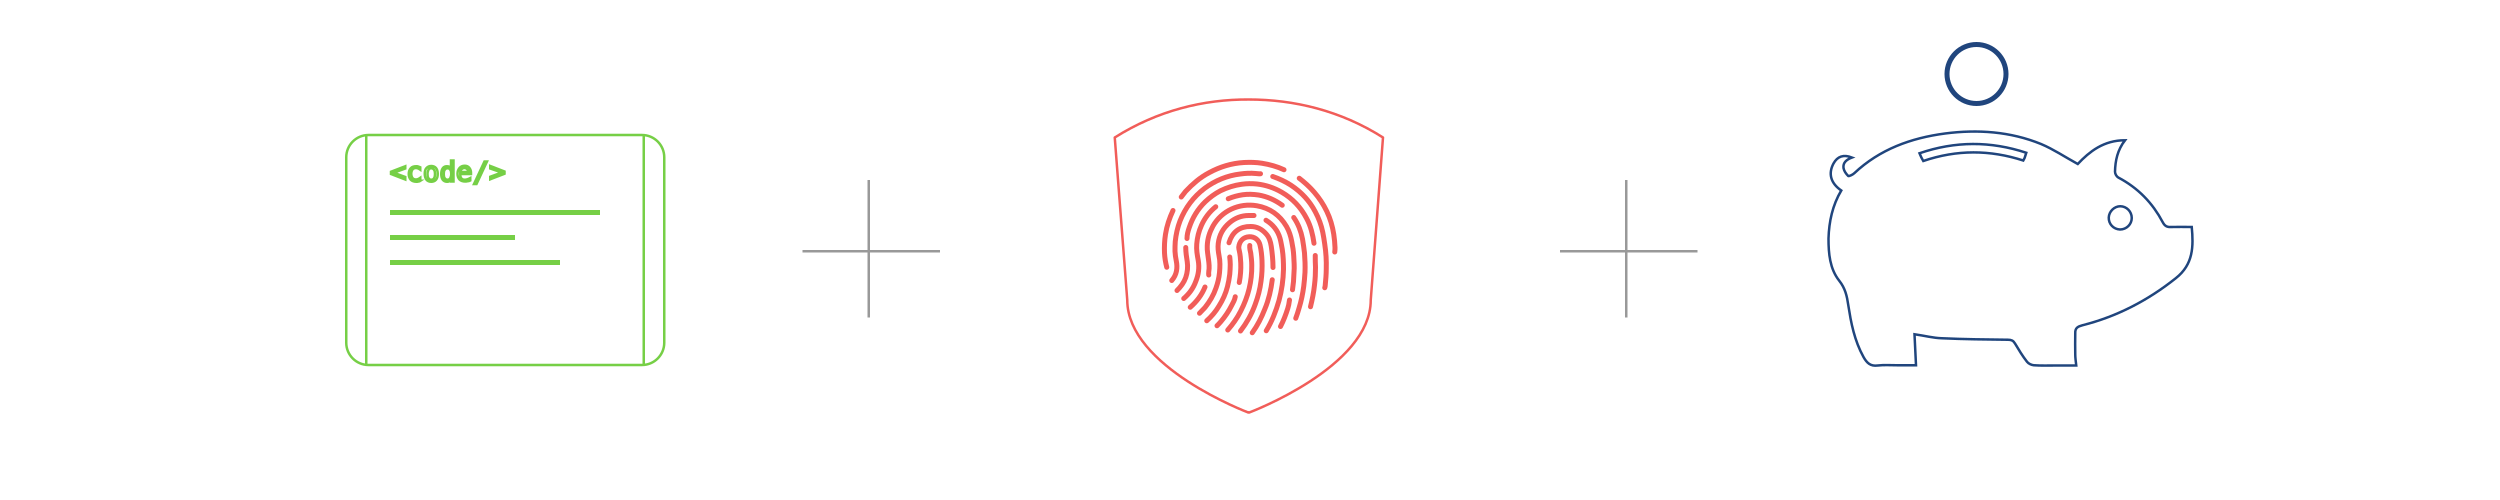 <svg version="1.1" xmlns="http://www.w3.org/2000/svg" xmlns:xlink="http://www.w3.org/1999/xlink" x="0px" y="0px"
	 viewBox="0 0 1000 200" enable-background="new 0 0 1000 200" xml:space="preserve">
<g id="Layer_1">
	<g>
		<line fill="none" stroke="#999999" stroke-miterlimit="10" x1="650.5" y1="72" x2="650.5" y2="127"/>
		<line fill="none" stroke="#999999" stroke-miterlimit="10" x1="679" y1="100.5" x2="624" y2="100.5"/>
		<line fill="none" stroke="#999999" stroke-miterlimit="10" x1="347.5" y1="72" x2="347.5" y2="127"/>
		<line fill="none" stroke="#999999" stroke-miterlimit="10" x1="376" y1="100.5" x2="321" y2="100.5"/>
	</g>
</g>
<g id="Layer_2">
	<path fill="none" stroke="#76CF46" stroke-miterlimit="10" d="M256.8,146H147.4c-4.9,0-8.9-4-8.9-8.9V62.9c0-4.9,4-8.9,8.9-8.9
		h109.4c4.9,0,8.9,4,8.9,8.9v74.2C265.7,142,261.7,146,256.8,146z"/>
	<line fill="none" stroke="#76CF46" stroke-miterlimit="10" x1="146.5" y1="54" x2="146.5" y2="146"/>
	<line fill="none" stroke="#76CF46" stroke-miterlimit="10" x1="257.5" y1="54" x2="257.5" y2="146"/>
	<g>
		<path fill="none" stroke="#F15D59" stroke-width="2" stroke-linecap="round" stroke-linejoin="round" stroke-miterlimit="10" d="
			M517,115.9c0.1-1.1,0.3-2.2,0.4-3.3c0.1-1.2,0.1-2.4,0.2-3.7c0.2-2.1,0-4.3-0.1-6.4c-0.1-2-0.4-4-0.8-5.9c-0.4-2.1-1-4.1-2.1-6
			c-2.7-4.6-6.7-7.4-11.9-8.3c-7.1-1.2-14,2-17.5,8.1c-1.4,2.5-2.2,5.1-2.3,8c-0.1,1.8,0.3,3.6,0.5,5.4c0.2,1.6,0.4,3.2,0.1,4.9
			c-0.1,0.4,0,0.9,0,1.3"/>
		<path fill="none" stroke="#F15D59" stroke-width="2" stroke-linecap="round" stroke-linejoin="round" stroke-miterlimit="10" d="
			M525.6,97.3c-0.5-3.5-1.3-6.9-3-10c-2.3-4.4-5.6-7.9-9.9-10.4c-3.1-1.8-6.4-2.9-9.9-3.3c-2-0.2-4-0.2-6.1,0.1
			c-3,0.4-5.8,1.3-8.5,2.6c-2.3,1.2-4.3,2.7-6.1,4.4c-3,2.9-5.1,6.4-6.4,10.3c-0.5,1.4-0.9,2.9-0.9,4.4"/>
		<path fill="none" stroke="#F15D59" stroke-width="2" stroke-linecap="round" stroke-linejoin="round" stroke-miterlimit="10" d="
			M496.2,132.4c2.5-3.3,4.5-6.8,5.9-10.7c1.1-3,1.9-6,2.3-9.2c0.4-2.7,0.5-5.5,0.4-8.2c-0.1-2.1-0.3-4.2-0.8-6.3
			c-0.5-2.1-2.2-3.4-4.3-3.3c-2.5,0.1-4,1.9-4.2,4.2c0,0.5,0.1,0.9,0.2,1.3c0.4,1.7,0.5,3.3,0.6,5c0.1,2.6-0.1,5.2-0.6,7.8"/>
		<path fill="none" stroke="#F15D59" stroke-width="2" stroke-linecap="round" stroke-linejoin="round" stroke-miterlimit="10" d="
			M504.2,69.5c-0.6,0.1-1.3-0.1-1.9-0.1c-2.1-0.2-4.1-0.1-6.2,0.2c-5.2,0.6-10,2.6-14.2,5.7c-4.5,3.4-7.8,7.8-9.9,13.1
			c-1,2.6-1.6,5.4-1.9,8.2c-0.1,1.3-0.1,2.6-0.1,3.9c0.1,1.3,0.2,2.5,0.5,3.8c0.6,2.9,0.2,5.6-1.8,7.9"/>
		<path fill="none" stroke="#F15D59" stroke-width="2" stroke-linecap="round" stroke-linejoin="round" stroke-miterlimit="10" d="
			M509.1,70.6c2.6,0.9,5,2,7.3,3.5c4.1,2.7,7.4,6.2,9.7,10.6c1.4,2.6,2.4,5.3,3,8.2c0.3,1.6,0.6,3.2,0.8,4.8
			c0.5,3.3,0.7,6.6,0.6,9.9c0,2.1-0.2,4.3-0.4,6.4c0,0.4-0.1,0.8-0.2,1.1"/>
		<path fill="none" stroke="#F15D59" stroke-width="2" stroke-linecap="round" stroke-linejoin="round" stroke-miterlimit="10" d="
			M506.4,88.1c2.8,1.7,4.7,4.1,5.6,7.2c0.4,1.4,0.6,2.9,0.9,4.4c0.4,2.6,0.5,5.3,0.5,8c-0.1,4.3-0.7,8.4-1.8,12.5
			c-1.2,4.2-2.8,8.3-5.1,12.1"/>
		<path fill="none" stroke="#F15D59" stroke-width="2" stroke-linecap="round" stroke-linejoin="round" stroke-miterlimit="10" d="
			M501.6,86.2c-0.7,0-1.4,0-2.1,0c-2.9,0-5.5,1-7.7,2.9c-2.6,2.2-4.1,4.9-4.5,8.3c-0.2,1.6,0,3.2,0.3,4.8c0.5,2.3,0.4,4.6,0.2,6.9
			c-0.2,2.1-0.7,4.1-1.4,6.1c-1,2.9-2.5,5.4-4.4,7.8c-0.7,0.8-1.5,1.5-2.2,2.3"/>
		<path fill="none" stroke="#F15D59" stroke-width="2" stroke-linecap="round" stroke-linejoin="round" stroke-miterlimit="10" d="
			M513.6,67.9c-2.8-1.3-5.7-2.1-8.8-2.6c-2.4-0.4-4.8-0.4-7.2-0.3c-5,0.3-9.6,1.7-14,4.1c-3.6,1.9-6.6,4.5-9.4,7.5
			c-0.6,0.7-1.1,1.5-1.7,2.2"/>
		<path fill="none" stroke="#F15D59" stroke-width="2" stroke-linecap="round" stroke-linejoin="round" stroke-miterlimit="10" d="
			M517.5,87c1.8,2.6,2.9,5.5,3.5,8.6c0.3,1.9,0.6,3.7,0.8,5.6c0.2,2.6,0.3,5.1,0.2,7.7c-0.1,1.9-0.3,3.8-0.5,5.6
			c-0.4,3-1,5.9-1.9,8.8c-0.4,1.4-0.8,2.7-1.3,4"/>
		<path fill="none" stroke="#F15D59" stroke-width="2" stroke-linecap="round" stroke-linejoin="round" stroke-miterlimit="10" d="
			M486.3,82.7c-2.5,2-4.4,4.5-5.7,7.4c-1.1,2.4-1.7,4.9-1.9,7.5c-0.2,2.3,0.2,4.4,0.6,6.6c0.5,2.9,0.1,5.7-1,8.4
			c-1,2.7-2.6,4.9-4.8,6.8"/>
		<path fill="none" stroke="#F15D59" stroke-width="2" stroke-linecap="round" stroke-linejoin="round" stroke-miterlimit="10" d="
			M499.9,98.2c-0.1,1.1,0.2,2.1,0.4,3.1c0.2,1.6,0.4,3.2,0.4,4.8c0.1,6.4-1.4,12.5-4.4,18.3c-1.4,2.8-3.2,5.3-5.2,7.6"/>
		<path fill="none" stroke="#F15D59" stroke-width="2" stroke-linecap="round" stroke-linejoin="round" stroke-miterlimit="10" d="
			M509.2,107c0-2.9-0.3-5.7-0.7-8.5c-0.3-1.9-0.8-3.6-2.1-5c-1.6-1.8-3.6-2.9-6.1-2.9c-4.4-0.1-7.4,2.2-8.7,6.5"/>
		<path fill="none" stroke="#F15D59" stroke-width="2" stroke-linecap="round" stroke-linejoin="round" stroke-miterlimit="10" d="
			M519.7,71.3c2.2,1.7,4.2,3.5,6,5.6c2,2.3,3.7,4.9,5,7.6c1.4,2.9,2.3,6,2.8,9.2c0.3,1.8,0.4,3.5,0.5,5.3c0,0.6,0,1.2-0.1,1.8"/>
		<path fill="none" stroke="#F15D59" stroke-width="2" stroke-linecap="round" stroke-linejoin="round" stroke-miterlimit="10" d="
			M491.9,102.8c0.1,1,0.2,2,0.2,3c0,1.3-0.1,2.6-0.2,3.9c-0.2,1.7-0.5,3.3-0.9,4.9c-0.7,2.8-1.9,5.4-3.4,7.8c-1.3,2.2-3,4.2-4.9,5.9
			"/>
		<path fill="none" stroke="#F15D59" stroke-width="2" stroke-linecap="round" stroke-linejoin="round" stroke-miterlimit="10" d="
			M469.2,84.2c-1.4,3-2.5,6.2-3,9.5c-0.4,2.5-0.5,5-0.4,7.5c0.1,1.9,0.4,3.8,0.9,5.7"/>
		<path fill="none" stroke="#F15D59" stroke-width="2" stroke-linecap="round" stroke-linejoin="round" stroke-miterlimit="10" d="
			M512.9,82.1c-2.9-2.1-6-3.5-9.5-4.1c-2.1-0.3-4.2-0.4-6.3-0.1c-2,0.3-3.9,0.8-5.8,1.6"/>
		<path fill="none" stroke="#F15D59" stroke-width="2" stroke-linecap="round" stroke-linejoin="round" stroke-miterlimit="10" d="
			M508.9,111.9c-0.5,4-1.4,8-3,11.8c-1.3,3.3-2.9,6.5-5,9.4"/>
		<path fill="none" stroke="#F15D59" stroke-width="2" stroke-linecap="round" stroke-linejoin="round" stroke-miterlimit="10" d="
			M526.1,102.2c0,1.6,0,3.1,0.1,4.7c0,2.4-0.1,4.7-0.4,7.1c-0.3,2.9-0.9,5.8-1.6,8.7"/>
		<path fill="none" stroke="#F15D59" stroke-width="2" stroke-linecap="round" stroke-linejoin="round" stroke-miterlimit="10" d="
			M474.3,99c0,1.9,0.3,3.8,0.6,5.7c0.3,2.1,0.1,4.2-0.6,6.3c-0.7,2-2,3.7-3.5,5.2"/>
		<path fill="none" stroke="#F15D59" stroke-width="2" stroke-linecap="round" stroke-linejoin="round" stroke-miterlimit="10" d="
			M494.1,118.7c-0.2,1.2-0.8,2.3-1.4,3.4c-1.2,2.4-2.7,4.6-4.4,6.6c-0.5,0.6-1,1.1-1.5,1.6"/>
		<path fill="none" stroke="#F15D59" stroke-width="2" stroke-linecap="round" stroke-linejoin="round" stroke-miterlimit="10" d="
			M515.8,120c-0.2,1.7-0.4,2.3-0.7,3.4c-0.8,2.5-1.7,4.9-2.9,7.2"/>
		<path fill="none" stroke="#F15D59" stroke-width="2" stroke-linecap="round" stroke-linejoin="round" stroke-miterlimit="10" d="
			M482,114.8c-1.3,3.2-3.3,5.8-5.9,8.1"/>
	</g>
	<path fill="none" stroke="#F15D59" stroke-linecap="round" stroke-linejoin="round" stroke-miterlimit="10" d="M499.5,39.8
		c-18-0.1-36.5,4.4-53.6,15.2l5,65c0,26.8,48.4,45,48.4,45s0.1,0,0.1-0.1c0,0.1,0.3,0.1,0.3,0.1s48.6-18.2,48.6-45l4.9-65
		C536.2,44.2,517.5,39.8,499.5,39.8z"/>
	<path fill="none" stroke="#20457D" stroke-miterlimit="10" d="M736.5,76.2c-4.2-2.9-5.3-6.7-3.1-10.8c1.6-2.9,4-3.7,7.4-2.4
		c-2.1,0.8-3.7,2-3.4,4.2c0.2,1.2,1,2.3,1.9,3.2c0.2,0.2,1.8-0.5,2.4-1.1c10.2-9.6,22.7-14.1,36.3-15.9c13.1-1.7,26.1-0.8,38.4,4.2
		c5,2.1,9.6,5.2,14.7,8c4.7-5,10.4-9.5,18.9-9.5c-3,3.9-3.9,8.1-4,12.6c0,0.8,0.6,1.9,1.3,2.3c7.8,4.1,13.7,10.1,17.8,17.9
		c0.8,1.5,1.7,2,3.3,1.9c2.7-0.1,5.4,0,8.3,0c0.7,7.8,0.7,14.9-6.4,20.5c-11.2,8.9-23.5,15.3-37.3,18.8c-1.9,0.5-3,1.1-2.9,3.2
		c0,2.8-0.1,5.7,0,8.5c0,1.3,0.2,2.6,0.4,4.4c-2.9,0-5.5,0-8.2,0c-2.9,0-5.9,0.1-8.8-0.1c-0.9-0.1-2.1-0.6-2.7-1.4
		c-1.8-2.3-3.3-4.8-4.8-7.3c-0.7-1.2-1.5-1.5-2.8-1.5c-8.8-0.1-17.7-0.2-26.5-0.6c-3.4-0.1-6.8-1-10.9-1.6c0.2,4.2,0.4,8.1,0.6,12.4
		c-2.6,0-5.2,0-7.7,0c-2.5,0-5.1-0.2-7.6,0.1c-3,0.4-4.4-1.1-5.7-3.4c-3.6-6.5-5-13.6-6.1-20.8c-0.5-3.5-1.2-6.7-3.6-9.7
		c-3.8-4.8-4.3-10.9-4.3-16.9C731.6,88.6,733,82.1,736.5,76.2z M769.3,64.4c13.5-4.6,26.7-4.5,40-0.2c0.3-0.6,0.6-1,0.7-1.5
		c0.2-0.5,0.3-1,0.5-1.6c-14.3-4.7-28.4-4.7-42.7,0.2C768.3,62.5,768.7,63.4,769.3,64.4z M852.7,87.2c0-2.6-2.1-4.7-4.6-4.7
		c-2.4,0-4.5,2.1-4.6,4.5c-0.1,2.6,1.9,4.7,4.5,4.8C850.6,91.8,852.7,89.7,852.7,87.2z"/>
	<circle fill="none" stroke="#20457D" stroke-width="2" stroke-miterlimit="10" cx="790.6" cy="29.6" r="11.8"/>
	<g>
		<path fill="none" stroke="#76CF46" d="M162.1,67.4l-4.6,1.7l4.6,1.7v1l-5.7-2.2v-0.9l5.7-2.2V67.4z"/>
		<path fill="none" stroke="#76CF46" d="M168.2,72.3c-0.3,0.2-0.5,0.3-0.8,0.3c-0.3,0.1-0.6,0.1-0.9,0.1c-0.9,0-1.7-0.3-2.2-0.8
			c-0.5-0.6-0.8-1.3-0.8-2.3s0.3-1.8,0.8-2.3c0.5-0.6,1.3-0.8,2.2-0.8c0.3,0,0.6,0,0.8,0.1s0.6,0.2,0.8,0.3v1
			c-0.3-0.2-0.5-0.4-0.8-0.5c-0.3-0.1-0.6-0.2-0.9-0.2c-0.6,0-1.1,0.2-1.4,0.6s-0.5,1-0.5,1.7c0,0.7,0.2,1.3,0.5,1.7
			c0.3,0.4,0.8,0.6,1.4,0.6c0.3,0,0.7-0.1,0.9-0.2c0.3-0.1,0.5-0.3,0.8-0.5V72.3z"/>
		<path fill="none" stroke="#76CF46" d="M172.5,66.4c0.8,0,1.5,0.3,1.9,0.8c0.4,0.5,0.7,1.3,0.7,2.3c0,1-0.2,1.8-0.7,2.4
			c-0.4,0.5-1.1,0.8-1.9,0.8c-0.8,0-1.5-0.3-1.9-0.8c-0.4-0.5-0.7-1.3-0.7-2.4c0-1,0.2-1.8,0.7-2.3S171.6,66.4,172.5,66.4z
			 M172.5,67.3c-0.5,0-0.9,0.2-1.1,0.6s-0.4,1-0.4,1.7c0,0.8,0.1,1.3,0.4,1.7c0.3,0.4,0.6,0.6,1.1,0.6c0.5,0,0.9-0.2,1.1-0.6
			c0.3-0.4,0.4-1,0.4-1.7c0-0.8-0.1-1.3-0.4-1.7S173,67.3,172.5,67.3z"/>
		<path fill="none" stroke="#76CF46" d="M180.4,67.3v-3.1h1v8.4h-1v-0.8c-0.2,0.3-0.4,0.5-0.7,0.7c-0.3,0.2-0.6,0.2-0.9,0.2
			c-0.7,0-1.3-0.3-1.7-0.8c-0.4-0.6-0.6-1.3-0.6-2.3c0-1,0.2-1.7,0.6-2.3c0.4-0.6,1-0.8,1.7-0.8c0.4,0,0.7,0.1,1,0.2
			C180,66.8,180.2,67,180.4,67.3z M177.5,69.6c0,0.8,0.1,1.3,0.4,1.7s0.6,0.6,1.1,0.6s0.8-0.2,1.1-0.6c0.2-0.4,0.4-1,0.4-1.7
			c0-0.8-0.1-1.3-0.4-1.7c-0.2-0.4-0.6-0.6-1.1-0.6s-0.8,0.2-1.1,0.6S177.5,68.8,177.5,69.6z"/>
		<path fill="none" stroke="#76CF46" d="M188.4,69.1v0.5h-4.3v0c0,0.8,0.1,1.4,0.5,1.8c0.3,0.4,0.8,0.5,1.4,0.5c0.3,0,0.6-0.1,1-0.2
			s0.7-0.3,1.1-0.5v1c-0.4,0.2-0.7,0.3-1.1,0.3c-0.3,0.1-0.7,0.1-1,0.1c-0.9,0-1.7-0.3-2.2-0.8c-0.5-0.6-0.8-1.3-0.8-2.3
			c0-1,0.3-1.7,0.8-2.3s1.2-0.9,2.1-0.9c0.8,0,1.4,0.3,1.8,0.8C188.2,67.7,188.4,68.4,188.4,69.1z M187.4,68.8
			c0-0.4-0.2-0.8-0.5-1.1c-0.3-0.3-0.6-0.5-1.1-0.5c-0.5,0-0.9,0.2-1.2,0.5s-0.5,0.7-0.5,1.1L187.4,68.8z"/>
		<path fill="none" stroke="#76CF46" d="M193.8,64.6h1l-4.2,9h-1L193.8,64.6z"/>
		<path fill="none" stroke="#76CF46" d="M196.1,67.4v-1l5.7,2.2v0.9l-5.7,2.2v-1l4.6-1.7L196.1,67.4z"/>
	</g>
	<line fill="none" stroke="#76CF46" stroke-width="2" x1="156" y1="85" x2="240" y2="85"/>
	<line fill="none" stroke="#76CF46" stroke-width="2" x1="156" y1="95" x2="206" y2="95"/>
	<line fill="none" stroke="#76CF46" stroke-width="2" x1="156" y1="105" x2="224" y2="105"/>
</g>
</svg>
